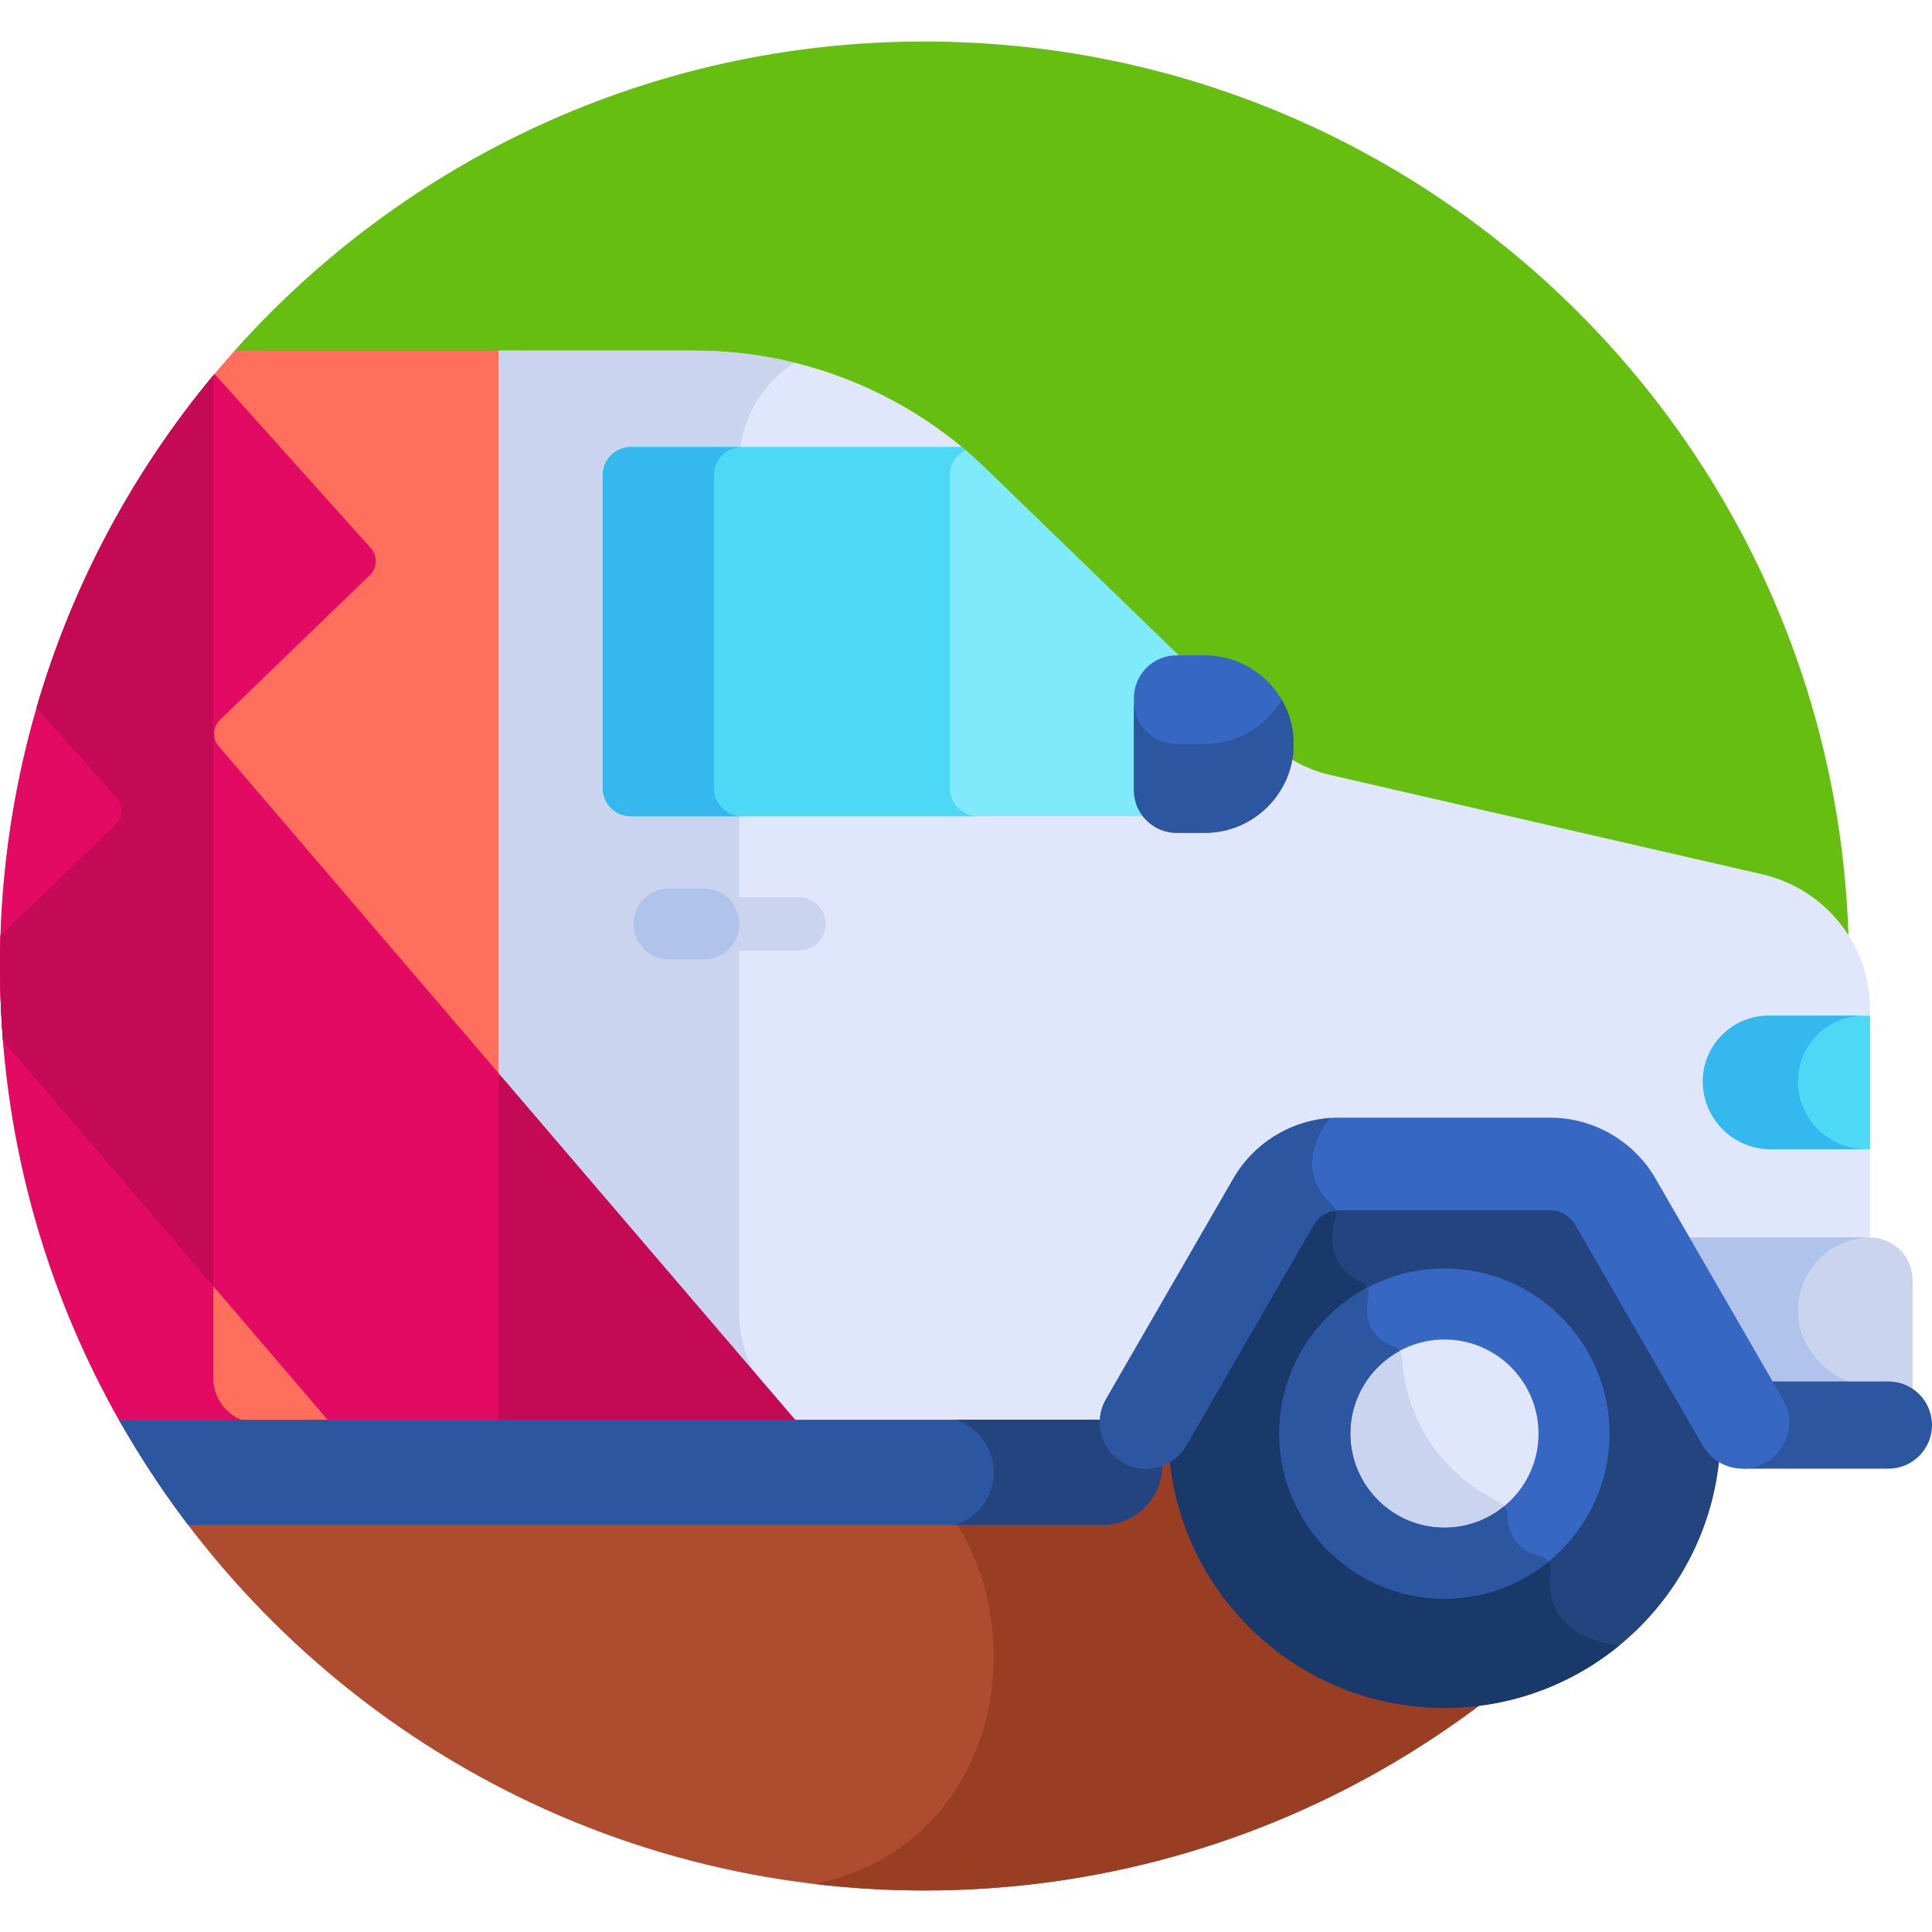 <svg height="512pt" viewBox="0 -11 512 512" width="512pt" xmlns="http://www.w3.org/2000/svg"><path d="m50.965 365.246h407.523c20.055-35.523 31.508-76.547 31.508-120.246 0-135.309-109.688-245-245-245-72.68 0-137.957 31.66-182.824 81.93zm0 0" fill="#66bf10"/><path d="m31.508 365.246c42.031 74.465 121.883 124.75 213.492 124.75 91.605 0 171.457-50.285 213.492-124.75zm0 0" fill="#ad4c2e"/><path d="m201.066 365.246c76.684 0 83.664 108.945 14.789 123.031 9.559 1.133 19.281 1.719 29.145 1.719 91.605 0 171.457-50.285 213.492-124.75zm0 0" fill="#993d23"/><path d="m452.445 371.371-33.766-58.488c-1.621-2.805-4.641-4.551-7.883-4.551h-56.008c-3.242 0-6.262 1.746-7.883 4.551l-33.766 58.488c-.836 1.449-1.969 2.621-3.266 3.512 3.281 37.398 34.664 66.738 72.918 66.738 38.258 0 69.645-29.348 72.922-66.754-1.316-.902-2.445-2.078-3.27-3.496zm0 0" fill="#24447f"/><path d="m429.16 425.043c-18.262-2.305-19.066-13.855-18.211-19.809.266-1.844-.977-3.531-2.805-3.902-7.434-1.523-8.613-7.758-8.703-11.066-.035-1.289-.754-2.469-1.91-3.043-22.66-11.324-25.645-31.461-25.98-38.383-.07-1.41-.992-2.609-2.316-3.102-7.57-2.816-7.426-9.242-6.598-12.977.355-1.594-.414-3.254-1.883-3.973-9.398-4.598-8.07-12.977-6.809-16.906.383-1.191.098-2.488-.746-3.395-2.613.469-4.941 2.055-6.293 4.395l-33.766 58.484c-.84 1.453-1.969 2.625-3.27 3.516 3.285 37.398 34.668 66.734 72.922 66.734 17.605.004 33.742-6.223 46.367-16.574zm0 0" fill="#1a396b"/><path d="m0 245c0 44.277 11.75 85.809 32.297 121.656h106.957v-284.727h-77.082c-38.66 43.316-62.172 100.441-62.172 163.07zm0 0" fill="#ff6f5c"/><path d="m64.699 365.602c-4.734-1.609-8.168-6.098-8.168-11.355v-265.75c-35.289 42.449-56.531 96.988-56.531 156.504 0 44.277 11.75 85.809 32.297 121.656h32.402zm0 0" fill="#e20a62"/><path d="m58.324 179.742 39.684-38.336c1.992-1.922 2.105-5.078.254-7.141l-41.41-46.18c-21.387 25.617-37.641 55.668-47.18 88.57l21.234 23.68c1.852 2.062 1.738 5.219-.254 7.141l-30.508 29.469c-.086 2.676-.145 5.359-.145 8.055 0 6.645.273 13.223.793 19.73l87.234 101.926h123.906l-153.941-179.863c-1.773-2.066-1.625-5.156.332-7.051zm0 0" fill="#e20a62"/><path d="m56.531 88.48c-21.227 25.531-37.367 55.438-46.859 88.176l21.234 23.68c1.852 2.062 1.738 5.219-.254 7.141l-30.508 29.469c-.086 2.676-.145 5.359-.145 8.055 0 6.645.273 13.223.793 19.73l55.738 65.125zm0 0" fill="#c40955"/><path d="m467.039 220.707-114.375-26.301c-3.934-.902-7.668-2.461-11.062-4.582-1.742 10.727-11.066 18.941-22.281 18.941h-7.523c-3.688 0-6.926-1.945-8.758-4.859h-135.879c-3.324 0-6.023-2.703-6.023-6.023v-82.984c0-3.324 2.699-6.027 6.023-6.027h89.414c-20.062-17.328-45.742-26.941-72.395-26.941h-52.047v192.488l78.945 92.238h81.812c-.148-2.133.34-4.258 1.434-6.148l33.766-58.488c5.492-9.508 15.723-15.414 26.699-15.414h56.008c10.977 0 21.211 5.906 26.699 15.414l9.43 16.332h48.645v-61.812c0-17.133-11.836-31.992-28.531-35.832zm0 0" fill="#e0e7fc"/><path d="m195.938 337.547v-133.641h-28.777c-3.32 0-6.023-2.703-6.023-6.023v-82.984c0-3.324 2.703-6.023 6.023-6.023h28.906c.879-9.961 6.457-18.617 14.492-23.73-8.566-2.102-17.414-3.215-26.379-3.215h-52.047v192.488l70.016 81.805c-3.898-5.227-6.211-11.695-6.211-18.676zm0 0" fill="#cad4ef"/><path d="m417.137 368.914c0 18.965-15.375 34.34-34.344 34.34-18.965 0-34.34-15.375-34.34-34.34 0-18.965 15.375-34.34 34.34-34.34 18.969 0 34.344 15.375 34.344 34.34zm0 0" fill="#e0e7fc"/><path d="m401.762 397.539c-1.832-2.406-2.27-5.34-2.32-7.273-.035-1.289-.754-2.465-1.91-3.043-22.66-11.324-25.645-31.461-25.98-38.383-.07-1.41-.992-2.605-2.316-3.098-3.211-1.195-5.023-3.043-5.996-5.055-8.934 6.203-14.785 16.527-14.785 28.227 0 18.965 15.375 34.34 34.34 34.34 7.012 0 13.531-2.105 18.969-5.715zm0 0" fill="#cad4ef"/><path d="m382.793 412.66c-24.121 0-43.746-19.625-43.746-43.746 0-24.125 19.625-43.75 43.746-43.75 24.121 0 43.746 19.625 43.746 43.75 0 24.121-19.625 43.746-43.746 43.746zm0-68.68c-13.746 0-24.934 11.184-24.934 24.934s11.188 24.934 24.934 24.934c13.75 0 24.934-11.184 24.934-24.934s-11.184-24.934-24.934-24.934zm0 0" fill="#3567c3"/><path d="m410.391 402.828c-.504-.746-1.293-1.301-2.246-1.496-7.434-1.523-8.613-7.754-8.703-11.066-.02-.793-.301-1.539-.781-2.133-4.312 3.57-9.844 5.715-15.867 5.715-13.75 0-24.934-11.184-24.934-24.934 0-9.445 5.277-17.68 13.039-21.91-.406-.562-.98-1.008-1.664-1.262-7.574-2.82-7.426-9.242-6.598-12.977.191-.863.047-1.738-.352-2.477-13.812 7.363-23.238 21.91-23.238 38.625 0 24.125 19.625 43.75 43.746 43.75 10.457-.004 20.062-3.695 27.598-9.836zm0 0" fill="#2d56a1"/><path d="m468.953 356.508h31.488c2.434 0 4.668.863 6.414 2.293v-30.57c0-6.207-5.078-11.289-11.285-11.289h-49.461zm0 0" fill="#cad4ef"/><path d="m479.102 345.918c-7.41-12.832 1.793-28.855 16.57-28.969-.035 0-.066-.008-.102-.008h-49.461l22.844 39.566h28.492c-7.566 0-14.559-4.035-18.344-10.59zm0 0" fill="#b0c3ea"/><path d="m495.57 258.18h-26.938c-9.551 0-17.363 7.812-17.363 17.359 0 9.949 8.066 18.02 18.02 18.02h26.281zm0 0" fill="#4dd8f6"/><path d="m476.484 275.539c0-9.551 7.812-17.359 17.359-17.359h-25.211c-9.551 0-17.363 7.809-17.363 17.359 0 9.949 8.066 18.02 18.02 18.02h25.215c-9.953-.004-18.02-8.07-18.02-18.02zm0 0" fill="#34b8ee"/><path d="m211.773 240.906h-25.242c-3.895 0-7.055-3.16-7.055-7.055 0-3.898 3.16-7.055 7.055-7.055h25.242c3.898 0 7.055 3.156 7.055 7.055 0 3.895-3.156 7.055-7.055 7.055zm0 0" fill="#cad4ef"/><path d="m132.133 366.656h79.801l-79.801-93.238zm0 0" fill="#c40955"/><path d="m500.441 355.098h-30.672l-7.902 23.117h38.574c6.383 0 11.559-5.176 11.559-11.559s-5.176-11.559-11.559-11.559zm0 0" fill="#2d56a1"/><path d="m300.418 366.57-.078-1.324h-268.832c5.492 9.73 11.629 19.043 18.352 27.891h242.234c8.805 0 15.941-7.137 15.941-15.941v-.891c-.762-.238-1.504-.551-2.211-.961-3.168-1.828-5.188-5.105-5.406-8.773zm0 0" fill="#2d56a1"/><path d="m305.824 375.348c-3.168-1.832-5.188-5.109-5.406-8.777l-.078-1.324h-47.141c5.887 1.902 10.148 7.422 10.148 13.945 0 6.52-4.262 12.043-10.148 13.945h38.895c8.805 0 15.941-7.137 15.941-15.941v-.891c-.762-.238-1.504-.551-2.211-.957zm0 0" fill="#24447f"/><path d="m261.23 113.121c-2.039-1.973-4.148-3.859-6.316-5.656h-87.754c-4.105 0-7.438 3.324-7.438 7.434v82.984c0 4.105 3.332 7.434 7.438 7.434h136.945c-1.645-1.832-2.656-4.246-2.656-6.898v-24.457c0-5.715 4.633-10.348 10.348-10.348h1.574zm0 0" fill="#7eeafc"/><path d="m251.723 197.883v-82.984c0-2.91 1.676-5.422 4.109-6.645-.309-.262-.609-.535-.922-.793h-87.754c-4.105 0-7.434 3.328-7.434 7.434v82.988c0 4.105 3.332 7.434 7.434 7.434h92c-4.102 0-7.434-3.328-7.434-7.434zm0 0" fill="#4dd8f6"/><path d="m189.191 197.883v-82.984c0-4.109 3.328-7.434 7.434-7.434h-29.465c-4.105 0-7.434 3.324-7.434 7.434v82.984c0 4.105 3.328 7.434 7.434 7.434h29.465c-4.105 0-7.434-3.328-7.434-7.434zm0 0" fill="#34b8ee"/><path d="m319.32 162.676h-7.523c-6.207 0-11.289 5.078-11.289 11.289v24.457c0 6.207 5.082 11.285 11.289 11.285h7.523c12.938 0 23.52-10.582 23.52-23.516s-10.582-23.516-23.52-23.516zm0 0" fill="#3567c3"/><path d="m319.32 186.191h-7.523c-6.207 0-11.289-5.078-11.289-11.289v23.516c0 6.211 5.082 11.289 11.289 11.289h7.523c12.938 0 23.52-10.582 23.52-23.516 0-4.277-1.164-8.293-3.18-11.758-4.082 7.012-11.68 11.758-20.34 11.758zm0 0" fill="#2d56a1"/><path d="m461.867 378.215c-4.242 0-8.367-2.203-10.641-6.141l-33.766-58.484c-1.371-2.371-3.926-3.848-6.664-3.848h-56.008c-2.738 0-5.293 1.477-6.66 3.848l-33.766 58.484c-3.391 5.871-10.895 7.883-16.77 4.492-5.871-3.387-7.879-10.895-4.492-16.766l33.766-58.484c5.742-9.945 16.441-16.121 27.922-16.121h56.008c11.48 0 22.18 6.176 27.922 16.121l33.766 58.484c3.391 5.871 1.379 13.379-4.492 16.766-1.934 1.117-4.043 1.648-6.125 1.648zm0 0" fill="#3567c3"/><path d="m297.594 376.566c5.875 3.391 13.379 1.379 16.77-4.492l33.766-58.484c1.23-2.129 3.414-3.527 5.828-3.789-.176-.57-.492-1.102-.949-1.516-11.012-9.949-1.477-21.895-.555-23-10.578.777-20.234 6.766-25.586 16.031l-33.766 58.484c-3.387 5.871-1.379 13.379 4.492 16.766zm0 0" fill="#2d56a1"/><path d="m186.531 243.258h-9.25c-5.191 0-9.406-4.211-9.406-9.406 0-5.195 4.215-9.406 9.406-9.406h9.25c5.195 0 9.406 4.211 9.406 9.406 0 5.195-4.211 9.406-9.406 9.406zm0 0" fill="#b0c3ea"/></svg>